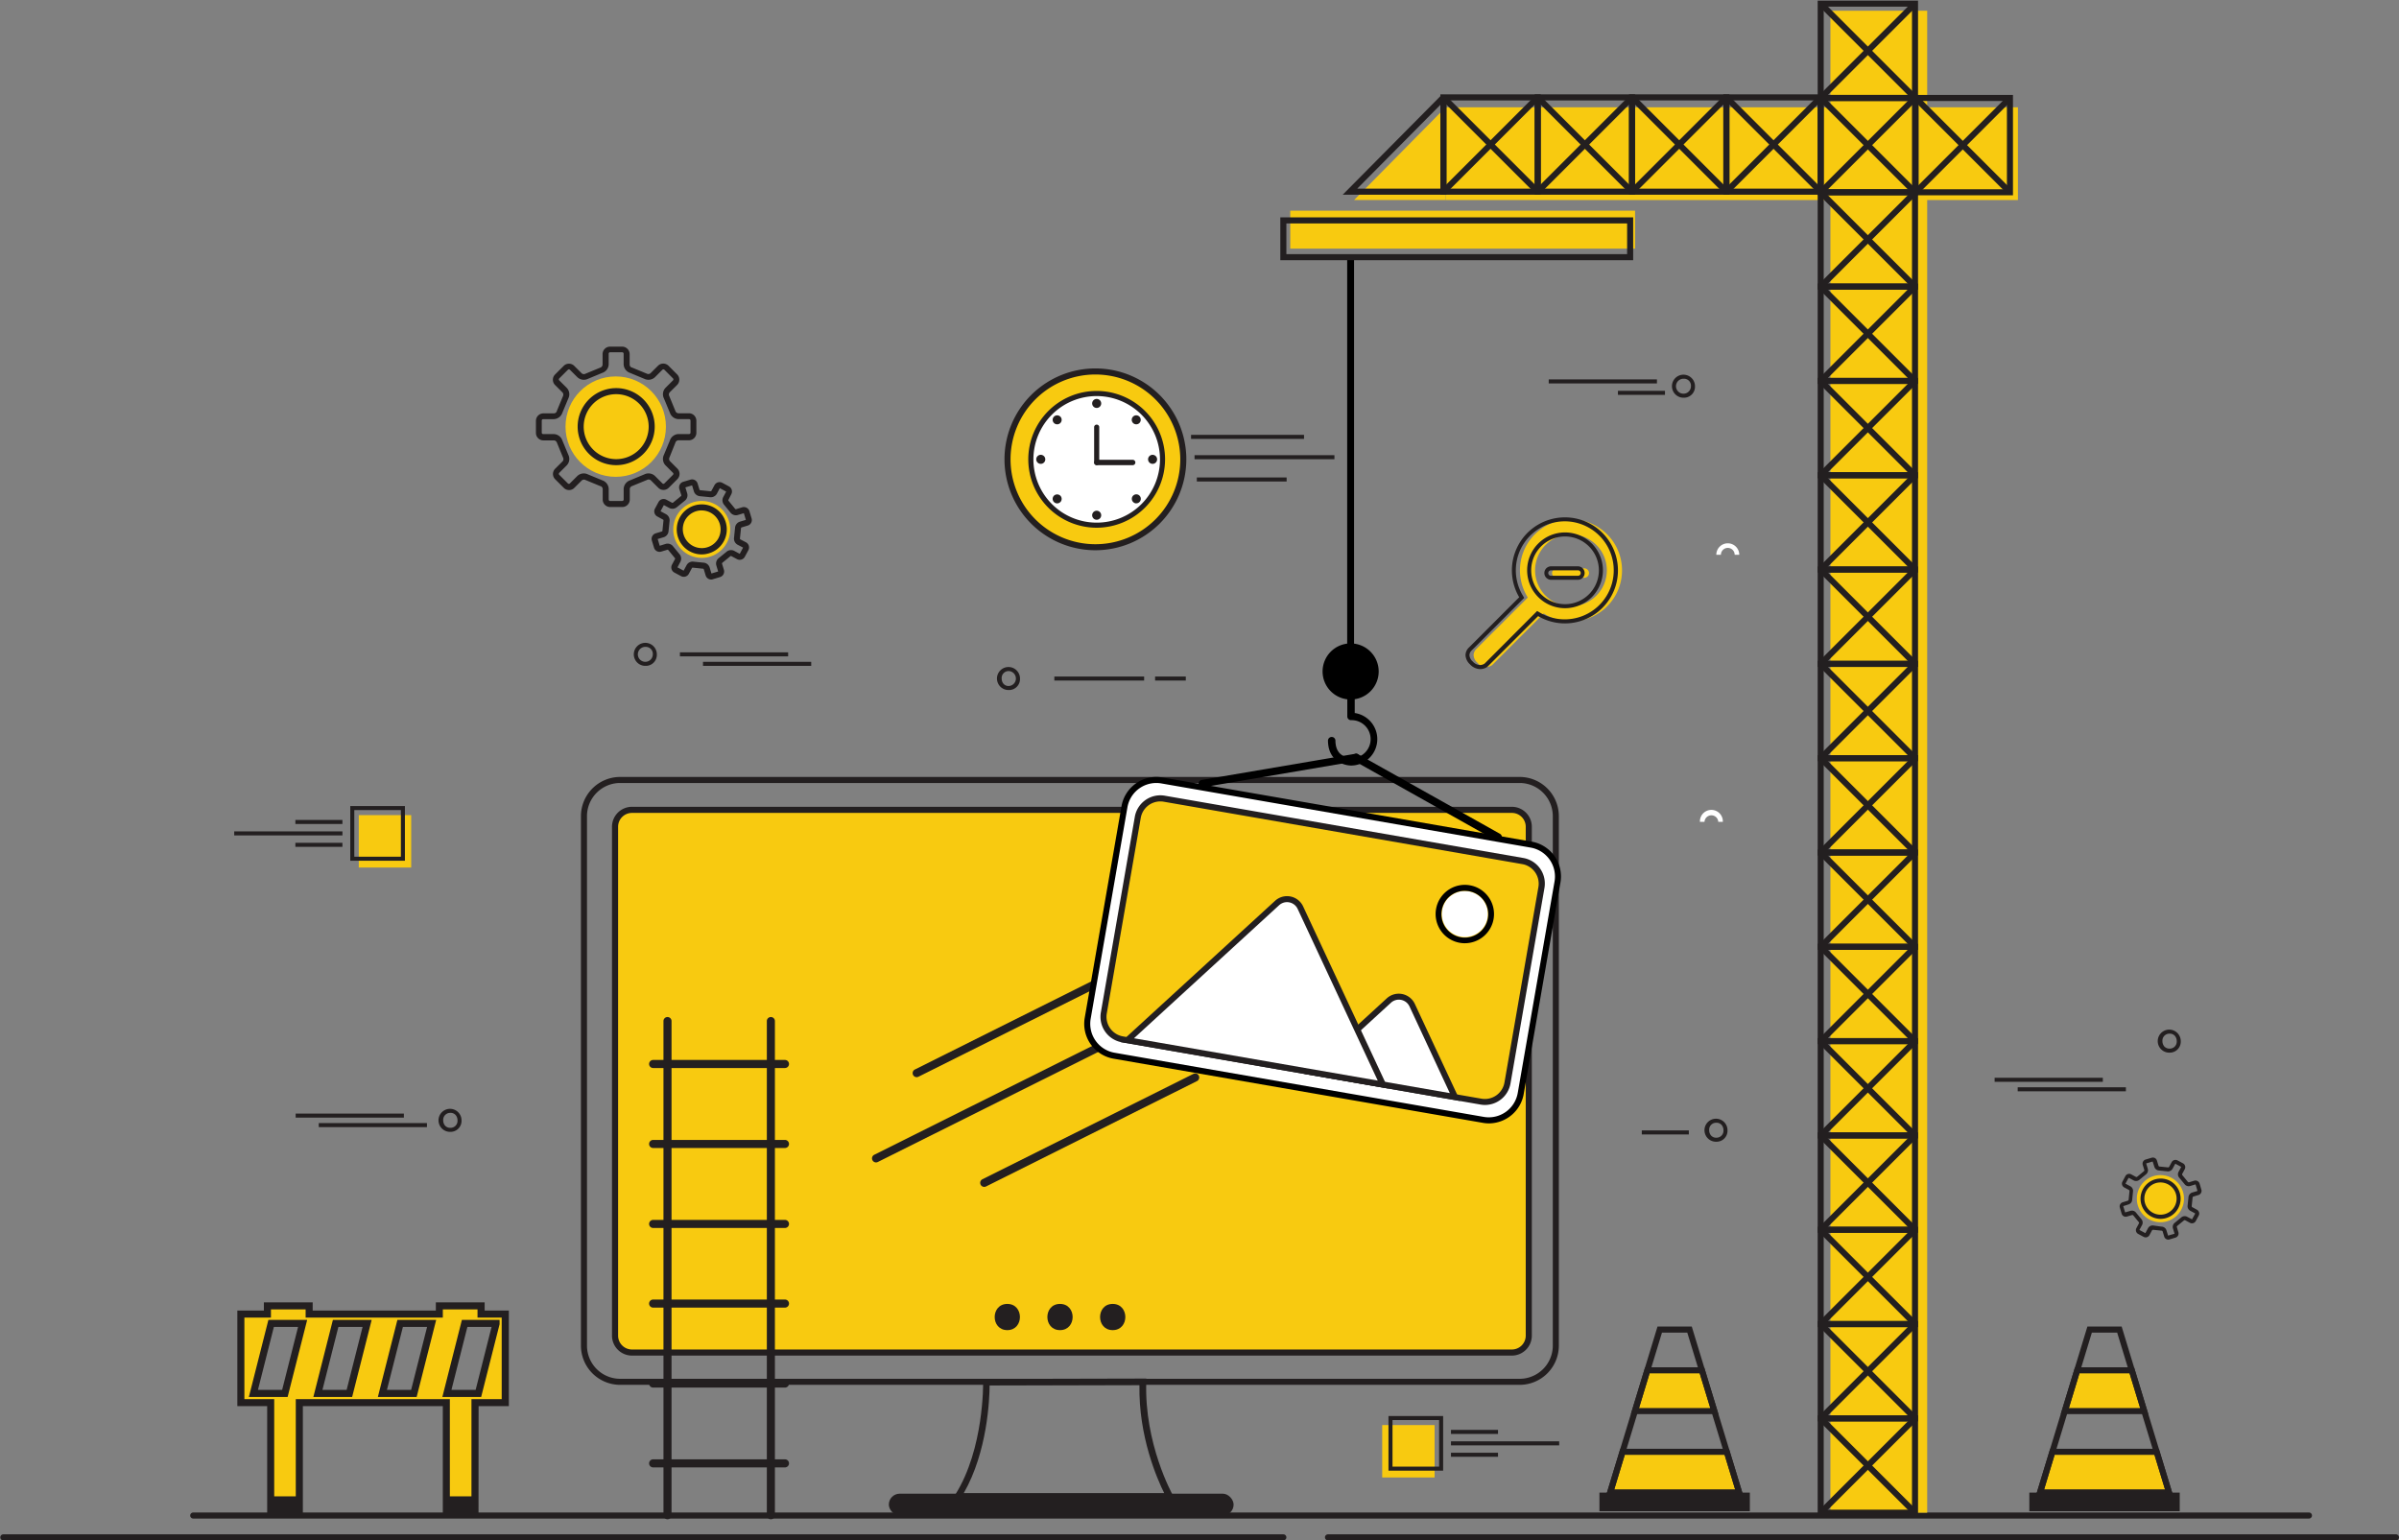 <svg id="Layer_1_copy" data-name="Layer 1 copy" xmlns="http://www.w3.org/2000/svg" viewBox="0 0 1189.83 764"><rect x="0" y="0" width="1189.83" height="764" fill="#808080" stroke="none"/><defs><style>.cls-1{fill:#f8ca10;}.cls-2{fill:#231f20;}.cls-3{fill:#fff;}</style></defs><rect class="cls-1" x="177.95" y="404.32" width="25.99" height="25.99"/><circle class="cls-1" cx="305.38" cy="211.62" r="24.9"/><circle class="cls-1" cx="348.03" cy="262.6" r="14.13"/><path class="cls-2" d="M753.7,686.91H307.57a19.46,19.46,0,0,1-19.44-19.44V404.82a19.46,19.46,0,0,1,19.44-19.44H753.7a19.46,19.46,0,0,1,19.44,19.44V667.47A19.46,19.46,0,0,1,753.7,686.91ZM307.57,388.38a16.46,16.46,0,0,0-16.44,16.44V667.47a16.46,16.46,0,0,0,16.44,16.44H753.7a16.46,16.46,0,0,0,16.44-16.44V404.82a16.46,16.46,0,0,0-16.44-16.44Z"/><rect class="cls-1" x="305.04" y="401.7" width="453.19" height="269.19" rx="8.39"/><path class="cls-2" d="M749.84,672.4H313.43a9.91,9.91,0,0,1-9.9-9.9V410.09a9.91,9.91,0,0,1,9.9-9.9H749.84a9.91,9.91,0,0,1,9.9,9.9V662.5A9.91,9.91,0,0,1,749.84,672.4ZM313.43,403.22a6.88,6.88,0,0,0-6.87,6.87V662.5a6.88,6.88,0,0,0,6.87,6.88H749.84a6.89,6.89,0,0,0,6.88-6.88V410.09a6.88,6.88,0,0,0-6.88-6.87Z"/><path class="cls-2" d="M454.64,534.29a2,2,0,0,1-.89-3.79l93.52-46.72a2,2,0,0,1,1.79,3.58l-93.53,46.72A2,2,0,0,1,454.64,534.29Z"/><path class="cls-2" d="M434.5,576.58a2,2,0,0,1-1.8-1.11,2,2,0,0,1,.9-2.68l170-84.9a2,2,0,1,1,1.78,3.58l-170,84.9A2,2,0,0,1,434.5,576.58Z"/><path class="cls-2" d="M488.15,588.72a2,2,0,0,1-.89-3.79l104.52-52.21a2,2,0,1,1,1.79,3.57L489.05,588.51A2.08,2.08,0,0,1,488.15,588.72Z"/><path class="cls-3" d="M854.48,407.65h-2.27a3.42,3.42,0,0,0-6.83,0h-2.27a5.69,5.69,0,1,1,11.37,0Z"/><path class="cls-3" d="M862.62,275.18h-2.28a3.41,3.41,0,0,0-6.82,0h-2.28a5.69,5.69,0,0,1,11.38,0Z"/><path class="cls-2" d="M499.6,659.77c8.34,0,8.35-13,0-13s-8.36,13,0,13Z"/><path class="cls-2" d="M525.73,659.77c8.35,0,8.36-13,0-13s-8.35,13,0,13Z"/><path class="cls-2" d="M551.87,659.77c8.35,0,8.36-13,0-13s-8.35,13,0,13Z"/><polygon class="cls-1" points="1017.92 720.14 1011.77 740.36 1075.78 740.36 1069.63 720.14 1017.92 720.14"/><path class="cls-2" d="M1077.8,741.86h-68.06l7.07-23.22h53.93Zm-64-3h60l-5.25-17.22H1019Z"/><polygon class="cls-1" points="1024.08 699.92 1063.47 699.92 1057.32 679.71 1030.23 679.71 1024.08 699.92"/><path class="cls-2" d="M1065.49,701.42h-43.44l7.07-23.21h29.31Zm-39.39-3h35.35l-5.25-17.21h-24.86Z"/><path class="cls-2" d="M1077.8,741.86h-68.06L1035.28,658h17Zm-64-3h60L1050.05,661H1037.5Z"/><rect class="cls-2" x="1006.48" y="740.36" width="74.59" height="9.24"/><polygon class="cls-1" points="804.72 720.14 798.56 740.36 862.57 740.36 856.42 720.14 804.72 720.14"/><path class="cls-2" d="M864.6,741.86H796.54l7.06-23.22h53.93Zm-64-3h60l-5.24-17.22H805.83Z"/><polygon class="cls-1" points="810.87 699.92 850.26 699.92 844.11 679.71 817.03 679.71 810.87 699.92"/><path class="cls-2" d="M852.29,701.42H808.85l7.07-23.21h29.3Zm-39.39-3h35.34L843,681.21H818.14Z"/><path class="cls-2" d="M864.6,741.86H796.54L822.07,658h17Zm-64-3h60L836.84,661H824.29Z"/><rect class="cls-2" x="793.27" y="740.36" width="74.59" height="9.24"/><path class="cls-1" d="M134.26,750.72h14.2v-55h72.91v55h14.21v-55h15V651.81h-12v-4.06h-20.7v4.06H153.33v-4.06h-20.7v4.06H119.46v43.91h14.8ZM246,656.4v.18l-8.75,34.56H221.65l8.8-34.74Zm-40.74,34.74H189.66l8.8-34.74h15.63Zm-32,0H157.67l8.8-34.74h15.62ZM134.48,656.4H150.1l-8.8,34.74H125.68Z"/><path class="cls-2" d="M237.33,752.47H219.62v-55H150.21v55h-17.7v-55h-14.8V650.06h13.17V646h24.2v4.06h61.09V646h24.2v4.06h12v47.41h-15ZM223.12,749h10.71V694h15V653.56h-12V649.5h-17.2v4.06H151.58V649.5h-17.2v4.06H121.21V694H136v55h10.7V694h76.41Zm15.52-56.08H219.4l9.69-38.24h18.69v2.15Zm-14.74-3.5h12l7.91-31.24h-12Zm-17.25,3.5H187.41l9.69-38.24h19.24Zm-14.74-3.5h12l7.92-31.24h-12Zm-17.25,3.5H155.42l9.69-38.24h19.23Zm-14.74-3.5h12l7.92-31.24h-12Zm-17.26,3.5H123.43l9.69-38.24h19.23Zm-14.73-3.5h12l7.91-31.24h-12Z"/><path class="cls-2" d="M308.63,251.49h-6a3.71,3.71,0,0,1-3.71-3.7v-5.26a1.64,1.64,0,0,0-1-1.39l-.15,0-7.49-3.1a1.66,1.66,0,0,0-1.71.24l-3.72,3.71a3.64,3.64,0,0,1-2.61,1.09h0a3.66,3.66,0,0,1-2.63-1.1l-4.26-4.25a3.69,3.69,0,0,1,0-5.24l3.71-3.7a1.63,1.63,0,0,0,.24-1.72l-.07-.15-3.07-7.48a1.65,1.65,0,0,0-1.39-1h-5.26a3.7,3.7,0,0,1-3.7-3.7v-6a3.7,3.7,0,0,1,3.7-3.7h5.26a1.65,1.65,0,0,0,1.39-1l0-.15,3.09-7.47a1.65,1.65,0,0,0-.25-1.73l-3.7-3.7a3.75,3.75,0,0,1-1.09-2.64,3.7,3.7,0,0,1,1.1-2.61l4.26-4.25a3.65,3.65,0,0,1,2.62-1.09h0a3.68,3.68,0,0,1,2.62,1.09l3.7,3.69a1.64,1.64,0,0,0,1.72.26l.15-.07,7.48-3.08a1.65,1.65,0,0,0,1-1.4v-5.24a3.71,3.71,0,0,1,3.71-3.71h6a3.72,3.72,0,0,1,3.71,3.71v5.24a1.63,1.63,0,0,0,1,1.4l.14,0,7.49,3.1a1.66,1.66,0,0,0,1.72-.26l3.71-3.7a3.64,3.64,0,0,1,2.61-1.08h0a3.68,3.68,0,0,1,2.62,1.08l4.26,4.27a3.71,3.71,0,0,1,0,5.24l-3.71,3.7a1.67,1.67,0,0,0-.23,1.72l.07.15,3.07,7.48a1.66,1.66,0,0,0,1.4,1h5.24a3.71,3.71,0,0,1,3.71,3.7v6a3.71,3.71,0,0,1-3.71,3.7h-5.24a1.68,1.68,0,0,0-1.4,1l-.05.16L332,227a1.68,1.68,0,0,0,.25,1.72l3.7,3.7a3.71,3.71,0,0,1,0,5.25l-4.25,4.25a3.68,3.68,0,0,1-2.62,1.09h0a3.62,3.62,0,0,1-2.62-1.1l-3.7-3.69A1.64,1.64,0,0,0,321,238l-.16.08-7.49,3.07a1.64,1.64,0,0,0-1,1.39v5.26A3.71,3.71,0,0,1,308.63,251.49Zm-9.85-13.21a4.66,4.66,0,0,1,3.12,4.25v5.26a.71.71,0,0,0,.71.7h6a.72.72,0,0,0,.71-.7v-5.26a4.66,4.66,0,0,1,3.11-4.25l7.2-3a4.67,4.67,0,0,1,5.2.79l3.71,3.71a.71.71,0,0,0,.49.21h0a.71.71,0,0,0,.49-.21h0l4.25-4.26a.7.7,0,0,0,0-1l-3.7-3.7a4.62,4.62,0,0,1-.8-5.2l3-7.2a4.64,4.64,0,0,1,4.25-3.12h5.24a.71.71,0,0,0,.71-.7v-6a.7.7,0,0,0-.71-.7h-5.24a4.66,4.66,0,0,1-4.25-3.12l-3-7.2a4.63,4.63,0,0,1,.79-5.2l3.71-3.7a.7.7,0,0,0,.21-.51.65.65,0,0,0-.2-.48l-4.26-4.28a.69.69,0,0,0-.5-.2h0a.67.67,0,0,0-.49.2l-3.71,3.71a4.69,4.69,0,0,1-5.19.81l-7.22-3a4.61,4.61,0,0,1-3.1-4.25v-5.24a.72.72,0,0,0-.71-.71h-6a.71.71,0,0,0-.71.71v5.24a4.61,4.61,0,0,1-3.11,4.25l-7.22,3a4.65,4.65,0,0,1-5.19-.82l-3.71-3.69a.69.69,0,0,0-1,0l-4.28,4.27a.75.75,0,0,0-.21.49.75.75,0,0,0,.21.51l3.71,3.7a4.6,4.6,0,0,1,.8,5.2l-3,7.2a4.67,4.67,0,0,1-4.24,3.12h-5.26a.7.7,0,0,0-.7.7v6a.71.71,0,0,0,.7.7h5.26a4.65,4.65,0,0,1,4.24,3.12l3,7.2a4.6,4.6,0,0,1-.8,5.19l-3.71,3.71a.7.7,0,0,0,0,1l4.27,4.26a.73.73,0,0,0,.5.21h0a.7.7,0,0,0,.48-.2l3.73-3.72a4.64,4.64,0,0,1,5.19-.79Zm6.84-7.55a19.11,19.11,0,1,1,19.1-19.11A19.13,19.13,0,0,1,305.62,230.73Zm0-35.21a16.11,16.11,0,1,0,16.1,16.1A16.12,16.12,0,0,0,305.62,195.52Z"/><path class="cls-2" d="M352.72,287.47a2.89,2.89,0,0,1-1.33-.34,2.84,2.84,0,0,1-1.41-1.7l-.94-3.11a.48.48,0,0,0-.33-.24h-.15l-5-.52a.54.54,0,0,0-.36.16l-1.55,2.88a2.86,2.86,0,0,1-3.88,1.17L334.46,284a2.91,2.91,0,0,1-1.19-3.88l1.54-2.87a.52.52,0,0,0-.06-.4l-.1-.11-3.22-3.93a.52.52,0,0,0-.37-.14l-3.1.93a2.86,2.86,0,0,1-3.58-1.92l-1.08-3.56a2.86,2.86,0,0,1,1.92-3.58l3.1-.94a.47.47,0,0,0,.24-.33v-.15l.51-5a.5.5,0,0,0-.16-.35L326,256.19a2.89,2.89,0,0,1-1.18-3.87l1.78-3.3a2.86,2.86,0,0,1,3.88-1.17l2.86,1.53a.53.53,0,0,0,.39,0l.12-.11,3.93-3.23a.5.5,0,0,0,.15-.37l-1-3.1a2.86,2.86,0,0,1,1.91-3.58l3.59-1.08a2.81,2.81,0,0,1,2.16.21,2.84,2.84,0,0,1,1.4,1.71l.95,3.1a.49.49,0,0,0,.31.24h.16l5.05.52a.6.6,0,0,0,.36-.17l1.54-2.86a2.86,2.86,0,0,1,3.89-1.17l3.28,1.76a2.88,2.88,0,0,1,1.17,3.88L361.25,248a.56.56,0,0,0,.06.4l.1.1,3.23,3.94a.48.48,0,0,0,.37.13l3.1-.94a2.89,2.89,0,0,1,3.58,1.91l1.07,3.58a2.86,2.86,0,0,1-1.9,3.57l-3.12.94a.58.58,0,0,0-.23.32v.16l-.53,5.08a.52.52,0,0,0,.18.33L370,269a2.89,2.89,0,0,1,1.17,3.89l-1.76,3.28a2.87,2.87,0,0,1-3.9,1.16l-2.85-1.53a.59.59,0,0,0-.39.06l-.12.11-3.94,3.23a.48.48,0,0,0-.12.35l.95,3.12a2.89,2.89,0,0,1-1.93,3.57l-3.57,1.08A3,3,0,0,1,352.72,287.47Zm0-3h0Zm-3.88-5.39a3.46,3.46,0,0,1,3.12,2.38l.89,3,3.33-1-.9-3a3.42,3.42,0,0,1,1.28-3.7l3.7-3a3.43,3.43,0,0,1,3.87-.53l2.76,1.48,1.65-3.09-2.77-1.45a3.43,3.43,0,0,1-1.7-3.51l.48-4.77a3.45,3.45,0,0,1,2.37-3.12l3-.89-1-3.33-3,.9a3.43,3.43,0,0,1-3.71-1.3l-3-3.68a3.45,3.45,0,0,1-.52-3.88l1.47-2.75L357,242.14l-1.45,2.76a3.46,3.46,0,0,1-3.52,1.71l-4.76-.48a3.44,3.44,0,0,1-3.12-2.38l-.9-3-3.32,1,.91,3a3.44,3.44,0,0,1-1.31,3.7l-3.68,3A3.43,3.43,0,0,1,332,252l-2.75-1.47-1.64,3.05,2.75,1.49a3.42,3.42,0,0,1,1.71,3.51l-.48,4.76a3.43,3.43,0,0,1-2.39,3.12l-3,.9,1,3.35,3-.94a3.46,3.46,0,0,1,3.68,1.29l3.05,3.7a3.47,3.47,0,0,1,.53,3.88L336,281.42l3.06,1.64,1.48-2.75A3.4,3.4,0,0,1,344,278.6Zm7.46,4.31Zm10.52-8.61h0Zm.18-.07h0Zm1.59-3.23Zm-41.3-.65Zm-1.16-3.4Zm.08-.18Zm1.29-13.71h0Zm1.64-3Zm.19-.06Zm27.62-8.34Zm-13.52-1.35Zm-.18-.09ZM348,275a12.41,12.41,0,1,1,11-6.56h0a12.27,12.27,0,0,1-7.35,6A12.44,12.44,0,0,1,348,275Zm0-21.83a9.44,9.44,0,0,0-8.31,5,9.41,9.41,0,0,0,16.59,8.88h0a9.42,9.42,0,0,0-8.28-13.86Z"/><circle class="cls-1" cx="1071.5" cy="594.56" r="11.7"/><path class="cls-2" d="M1075.38,614.89a2.16,2.16,0,0,1-2-1.51l-.77-2.58a.66.66,0,0,0-.51-.37h-.1l-4-.41a.67.67,0,0,0-.65.23l-1.28,2.39a2.14,2.14,0,0,1-2.89.87l-2.71-1.45a2.15,2.15,0,0,1-.88-2.89l1.27-2.37a.66.66,0,0,0-.09-.62l-.07-.07-2.65-3.23a.64.64,0,0,0-.57-.22l-2.58.78a2.1,2.1,0,0,1-1.63-.17,2.08,2.08,0,0,1-1-1.26l-.89-3a2.13,2.13,0,0,1,1.43-2.66l2.56-.78a.62.62,0,0,0,.37-.5l.43-4.26a.59.59,0,0,0-.26-.54l-2.38-1.29a2.14,2.14,0,0,1-.87-2.87l1.47-2.74a2.12,2.12,0,0,1,2.88-.87l2.37,1.27a.65.65,0,0,0,.6-.07l.08-.08,3.24-2.66a.61.61,0,0,0,.22-.58l-.78-2.56a2.13,2.13,0,0,1,1.42-2.67l3-.89a2.14,2.14,0,0,1,1.62.16,2.17,2.17,0,0,1,1,1.26l.78,2.57a.61.61,0,0,0,.49.37h0l4.21.43a.62.62,0,0,0,.56-.26l1.27-2.37a2.13,2.13,0,0,1,1.29-1,2.1,2.1,0,0,1,1.61.17l2.72,1.45a2.15,2.15,0,0,1,.86,2.89l-1.27,2.37a.66.66,0,0,0,.09.62l2.72,3.31a.64.64,0,0,0,.58.21l2.57-.78a2.14,2.14,0,0,1,2.66,1.42l.89,3a2.14,2.14,0,0,1-1.41,2.66l-2.58.78a.61.61,0,0,0-.36.49v0l-.44,4.23a.61.61,0,0,0,.27.54l2.36,1.28a2.08,2.08,0,0,1,1,1.28,2.06,2.06,0,0,1-.16,1.61l-1.46,2.71a2.12,2.12,0,0,1-2.9.87l-2.36-1.27a.67.67,0,0,0-.61.09l-.08.08-3.24,2.65a.64.64,0,0,0-.2.57l.78,2.58a2.14,2.14,0,0,1-1.43,2.65l-3,.9A2.16,2.16,0,0,1,1075.38,614.89Zm-3.26-6.45a2.58,2.58,0,0,1,2.36,1.79l.78,2.56a.1.1,0,0,0,.07.08l3.05-.88a.15.15,0,0,0,.1-.17l-.78-2.56a2.6,2.6,0,0,1,1-2.8l3.07-2.53a2.63,2.63,0,0,1,2.93-.41l2.48,1.29,1.54-2.79c0-.12,0-.16-.06-.18l-2.38-1.28a2.59,2.59,0,0,1-1.28-2.66l.41-4a2.63,2.63,0,0,1,1.78-2.36l2.58-.77a.14.14,0,0,0,.08-.17h0l-.89-3a.14.14,0,0,0-.17-.09l-2.57.78a2.57,2.57,0,0,1-2.8-1l-2.56-3.1a2.56,2.56,0,0,1-.37-2.9l1.27-2.37a.15.15,0,0,0-.06-.19l-2.71-1.45c-.11,0-.16,0-.18.06l-1.28,2.37a2.6,2.6,0,0,1-2.67,1.28l-4-.4a2.56,2.56,0,0,1-2.36-1.8l-.84-2.63h-.1l-3,.89a.13.13,0,0,0-.09.17l.78,2.56a2.59,2.59,0,0,1-1,2.8l-3.07,2.53a2.61,2.61,0,0,1-2.93.41l-2.38-1.27h0l-.17,0-1.47,2.72a.17.17,0,0,0,0,.18l2.38,1.28a2.57,2.57,0,0,1,1.29,2.66l-.4,4a2.57,2.57,0,0,1-1.8,2.33l-2.64.84.89,3c.08.09.11.11.16.09l2.58-.77a2.59,2.59,0,0,1,2.79,1l2.53,3.07a2.63,2.63,0,0,1,.41,2.94l-1.28,2.37a.15.15,0,0,0,.07.19l2.71,1.45a.14.14,0,0,0,.18-.06l1.28-2.37a2.57,2.57,0,0,1,2.71-1.28Zm-.63-3.85a10,10,0,1,1,4.75-18.88,10.05,10.05,0,0,1,4.1,13.58h0a10,10,0,0,1-8.85,5.3Zm0-18.07a7.79,7.79,0,0,0-2.33.35,8,8,0,1,0,9.4,11.47h0a8,8,0,0,0-7.07-11.82Z"/><path class="cls-1" d="M779.15,257.59a25.31,25.31,0,0,0-21.82,38.11l.41.7L732.12,322a4.49,4.49,0,0,0-1.26,2.91,5.57,5.57,0,0,0,1.93,3.89,6.1,6.1,0,0,0,4.29,2.07,5.14,5.14,0,0,0,3-1l25.56-25.57.7.42a25.31,25.31,0,1,0,12.8-47.13Zm0,43.09a17.79,17.79,0,0,1,0-35.58h0a17.79,17.79,0,1,1,0,35.58Z"/><path class="cls-1" d="M772.12,286.59h13.64a2.34,2.34,0,0,0,2.34-2.34h0a2.35,2.35,0,0,0-2.34-2.35H772.12a2.35,2.35,0,0,0-2.34,2.35h0A2.34,2.34,0,0,0,772.12,286.59Z"/><path class="cls-2" d="M734.08,331.89a7.06,7.06,0,0,1-5-2.36,6.53,6.53,0,0,1-2.23-4.61,5.42,5.42,0,0,1,1.54-3.59l25.09-25.09,0,0a26.3,26.3,0,1,1,9.38,9.37l0,0-25.18,25.16A6.25,6.25,0,0,1,734.08,331.89Zm42.07-73.3a24.3,24.3,0,0,0-21,36.6l.81,1.37-26.17,26.17a3.43,3.43,0,0,0-1,2.21,4.59,4.59,0,0,0,1.64,3.17,5.15,5.15,0,0,0,3.58,1.78,4.23,4.23,0,0,0,2.36-.78l26-26.06,1.37.81a24.31,24.31,0,1,0,12.29-45.27Zm0,43.09A18.79,18.79,0,1,1,795,282.89,18.81,18.81,0,0,1,776.16,301.68Zm0-35.58A16.79,16.79,0,1,0,793,282.89,16.81,16.81,0,0,0,776.16,266.1Z"/><path class="cls-2" d="M782.76,287.59H769.12a3.35,3.35,0,0,1,0-6.69h13.64a3.35,3.35,0,0,1,0,6.69Zm-13.64-4.69a1.35,1.35,0,0,0,0,2.69h13.64a1.35,1.35,0,0,0,0-2.69Z"/><circle class="cls-1" cx="543.3" cy="227.84" r="43.59" transform="translate(-1.98 450.9) rotate(-45)"/><path class="cls-2" d="M543.3,272.93a45.09,45.09,0,1,1,45.08-45.09A45.14,45.14,0,0,1,543.3,272.93Zm0-87.17a42.09,42.09,0,1,0,42.08,42.08A42.13,42.13,0,0,0,543.3,185.76Z"/><circle class="cls-3" cx="543.93" cy="227.84" r="32.65"/><path class="cls-2" d="M543.93,261.76a33.92,33.92,0,1,1,33.91-33.92A34,34,0,0,1,543.93,261.76Zm0-65.3a31.39,31.39,0,1,0,31.39,31.38A31.42,31.42,0,0,0,543.93,196.46Z"/><path class="cls-2" d="M543.93,230.72a1.3,1.3,0,0,1-1.27-1.32V212a1.27,1.27,0,1,1,2.53,0V229.4A1.29,1.29,0,0,1,543.93,230.72Z"/><path class="cls-2" d="M561.94,230.72h-18.1a1.33,1.33,0,0,1,0-2.64h18.1a1.33,1.33,0,0,1,0,2.64Z"/><path class="cls-2" d="M545.16,200.11a1.24,1.24,0,1,1-1.23-1.23A1.23,1.23,0,0,1,545.16,200.11Z"/><path class="cls-2" d="M543.93,202.35a2.24,2.24,0,1,1,2.23-2.24A2.24,2.24,0,0,1,543.93,202.35Zm0-2.47a.23.23,0,0,0-.24.23c0,.26.47.26.47,0A.23.23,0,0,0,543.93,199.88Z"/><circle class="cls-2" cx="563.54" cy="208.24" r="1.23"/><path class="cls-2" d="M563.54,210.47a2.23,2.23,0,1,1,2.23-2.23,2.25,2.25,0,0,1-.65,1.58h0A2.26,2.26,0,0,1,563.54,210.47Zm0-2.47a.22.22,0,0,0-.17.07.23.23,0,0,0,.33.33.22.22,0,0,0,.07-.16.22.22,0,0,0-.07-.17A.2.2,0,0,0,563.54,208Z"/><path class="cls-2" d="M571.66,229.08a1.24,1.24,0,1,1,1.23-1.24A1.24,1.24,0,0,1,571.66,229.08Z"/><path class="cls-2" d="M571.66,230.08a2.24,2.24,0,1,1,2.23-2.24A2.24,2.24,0,0,1,571.66,230.08Zm0-2.47a.23.23,0,0,0-.24.23c0,.26.47.26.47,0A.23.23,0,0,0,571.66,227.61Z"/><circle class="cls-2" cx="563.54" cy="247.45" r="1.23"/><path class="cls-2" d="M563.54,249.69A2.19,2.19,0,0,1,562,249h0a2.23,2.23,0,1,1,3.81-1.58,2.24,2.24,0,0,1-2.23,2.24Zm-.17-2.07a.24.24,0,0,0,.33,0,.22.22,0,0,0,.07-.17.21.21,0,0,0-.07-.16.23.23,0,0,0-.33.33Z"/><path class="cls-2" d="M542.69,255.57a1.24,1.24,0,1,1,1.24,1.24A1.24,1.24,0,0,1,542.69,255.57Z"/><path class="cls-2" d="M543.93,257.81a2.24,2.24,0,1,1,2.23-2.24A2.24,2.24,0,0,1,543.93,257.81Zm0-2.47a.24.24,0,0,0-.24.23c0,.26.47.26.47,0A.23.23,0,0,0,543.93,255.34Z"/><path class="cls-2" d="M523.45,246.58a1.23,1.23,0,1,1,0,1.75A1.23,1.23,0,0,1,523.45,246.58Z"/><path class="cls-2" d="M524.32,249.69a2.24,2.24,0,0,1-2.23-2.24,2.25,2.25,0,0,1,.65-1.58h0a2.3,2.3,0,0,1,3.16,0,2.24,2.24,0,0,1-1.58,3.82Zm0-2.47a.22.22,0,0,0-.17.07h0a.23.23,0,0,0-.06.16.25.25,0,0,0,.06.17.21.21,0,0,0,.33,0,.22.22,0,0,0,.07-.17.24.24,0,0,0-.23-.23Z"/><circle class="cls-2" cx="516.2" cy="227.84" r="1.23"/><path class="cls-2" d="M516.2,230.08a2.24,2.24,0,1,1,2.23-2.24A2.24,2.24,0,0,1,516.2,230.08Zm0-2.47a.23.23,0,0,0-.24.23c0,.26.47.26.47,0A.23.23,0,0,0,516.2,227.61Z"/><path class="cls-2" d="M525.19,207.36a1.23,1.23,0,0,1-1.74,1.75,1.23,1.23,0,0,1,1.74-1.75Z"/><path class="cls-2" d="M524.32,210.47a2.22,2.22,0,0,1-1.58-.65,2.25,2.25,0,0,1-.65-1.58,2.22,2.22,0,0,1,.65-1.58,2.28,2.28,0,0,1,3.16,0,2.22,2.22,0,0,1,.65,1.58,2.25,2.25,0,0,1-.65,1.58A2.22,2.22,0,0,1,524.32,210.47Zm0-2.47a.22.22,0,0,0-.17.07.25.25,0,0,0-.06.17.25.25,0,0,0,.06.16.2.2,0,0,0,.33,0,.22.22,0,0,0,.07-.16.22.22,0,0,0-.07-.17h0A.21.21,0,0,0,524.32,208Z"/><rect x="668.16" y="126.33" width="3.41" height="206.73"/><path d="M683.78,333.06a13.91,13.91,0,1,1-13.91-13.91A13.91,13.91,0,0,1,683.78,333.06Z"/><path d="M670.06,379.73a12.34,12.34,0,0,1-8.08-3.35c-2.21-2.21-3.34-5.28-3.34-9.12a1.85,1.85,0,0,1,3.69,0c0,2.83.75,5,2.25,6.51a8.73,8.73,0,0,0,5.48,2.28,9.42,9.42,0,1,0,0-18.83,1.84,1.84,0,0,1-1.84-1.84V345.16a1.84,1.84,0,1,1,3.68,0v8.51a13.1,13.1,0,0,1-1.84,26.06Z"/><path d="M595.86,390.52a1.73,1.73,0,0,1-1.39-1.53,1.89,1.89,0,0,1,1.48-2.12l76.38-13a1.69,1.69,0,0,1,1.94,1.53,1.91,1.91,0,0,1-1.48,2.13l-76.38,13A1.45,1.45,0,0,1,595.86,390.52Z"/><path d="M742.78,417.26a1.37,1.37,0,0,1-.51-.19l-70.51-39.59a2,2,0,0,1-.7-2.59,1.72,1.72,0,0,1,2.38-.86L744,413.62a2,2,0,0,1,.7,2.59A1.79,1.79,0,0,1,742.78,417.26Z"/><path class="cls-3" d="M573.51,386.88a16.08,16.08,0,0,0-15.82,13.32L539.46,505.08a16.08,16.08,0,0,0,13.08,18.58l183.11,31.81a16.08,16.08,0,0,0,18.58-13.07l18.22-104.89a16.06,16.06,0,0,0-13.07-18.57L576.26,387.12A16.05,16.05,0,0,0,573.51,386.88Z"/><path d="M738.44,557.22a17.35,17.35,0,0,1-3-.27L552.28,525.13A17.55,17.55,0,0,1,538,504.82l18.22-104.88a17.53,17.53,0,0,1,17.3-14.56,17.91,17.91,0,0,1,3,.26l183.12,31.82a17.55,17.55,0,0,1,14.29,20.31L755.71,542.65a17.6,17.6,0,0,1-17.27,14.57ZM573.51,388.38a14.53,14.53,0,0,0-14.34,12.07L540.94,505.34a14.57,14.57,0,0,0,11.86,16.84L735.91,554a14.58,14.58,0,0,0,16.84-11.85L771,437.26a14.55,14.55,0,0,0-11.86-16.84L576,388.6A14.08,14.08,0,0,0,573.51,388.38Z"/><path class="cls-1" d="M734.52,546.41,556.67,515.5a11.34,11.34,0,0,1-9.24-13.12l16.85-97a11.34,11.34,0,0,1,13.12-9.23l177.85,30.9a11.34,11.34,0,0,1,9.23,13.12l-16.84,97A11.36,11.36,0,0,1,734.52,546.41Z"/><path class="cls-2" d="M736.47,548.08a12.79,12.79,0,0,1-2.21-.2L556.41,517A12.84,12.84,0,0,1,546,502.13l16.84-97a12.86,12.86,0,0,1,14.86-10.45l177.85,30.9A12.86,12.86,0,0,1,766,440.47l-16.85,97A12.86,12.86,0,0,1,736.47,548.08Zm-161-150.56a9.86,9.86,0,0,0-9.69,8.16l-16.85,97a9.86,9.86,0,0,0,8,11.39l177.84,30.9a9.86,9.86,0,0,0,11.39-8L763,440a9.85,9.85,0,0,0-8-11.38L577.14,397.66A10.7,10.7,0,0,0,575.45,397.52Z"/><path class="cls-3" d="M650.15,531.75l38.68-35.45a7.3,7.3,0,0,1,11.55,2.29l21.26,45.58Z"/><path class="cls-2" d="M724.21,546.14,646.89,532.7l40.92-37.51A8.8,8.8,0,0,1,701.73,498Zm-70.8-15.35,65.65,11.41-20-43a5.81,5.81,0,0,0-9.18-1.83Z"/><path class="cls-3" d="M559.15,515.93l74.25-68A7.3,7.3,0,0,1,645,450.18L685.89,538Z"/><path class="cls-2" d="M688.47,539.93l-132.58-23,76.5-70.11a8.8,8.8,0,0,1,13.92,2.77ZM562.41,515l120.91,21-39.73-85.17a5.81,5.81,0,0,0-9.18-1.83Z"/><path class="cls-3" d="M737.75,455.34a11.41,11.41,0,1,1-9.29-13.2A11.4,11.4,0,0,1,737.75,455.34Z"/><path d="M726.54,467.87a15.11,15.11,0,0,1-2.51-.22,14.48,14.48,0,1,1,16.74-11.79,14.5,14.5,0,0,1-14.23,12Zm0-26a11.6,11.6,0,1,0,2,.18A11.24,11.24,0,0,0,726.49,441.9Z"/><rect class="cls-1" x="639.93" y="104.5" width="171.01" height="18.82"/><path class="cls-2" d="M320.23,330.28a5.71,5.71,0,1,1,5.54-5.71A5.46,5.46,0,0,1,320.23,330.28Zm0-9.42a3.71,3.71,0,1,0,3.54,3.71A3.45,3.45,0,0,0,320.23,320.86Z"/><path class="cls-2" d="M500.34,342.27a5.71,5.71,0,1,1,5.55-5.71A5.45,5.45,0,0,1,500.34,342.27Zm0-9.41a3.44,3.44,0,0,0-3.54,3.71,4,4,0,0,0,.89,2.58,3.3,3.3,0,0,0,2.65,1.12,3.71,3.71,0,0,0,0-7.41Z"/><path class="cls-2" d="M835.11,197.27a5.71,5.71,0,1,1,5.55-5.71A5.45,5.45,0,0,1,835.11,197.27Zm0-9.41a3.71,3.71,0,1,0,3.55,3.7A3.44,3.44,0,0,0,835.11,187.86Z"/><path class="cls-2" d="M1076.05,522.13a5.71,5.71,0,1,1,5.54-5.71A5.45,5.45,0,0,1,1076.05,522.13Zm0-9.41a3.45,3.45,0,0,0-3.55,3.71,4.05,4.05,0,0,0,.89,2.58,3.36,3.36,0,0,0,2.66,1.12,3.45,3.45,0,0,0,3.54-3.71,4,4,0,0,0-.89-2.58A3.3,3.3,0,0,0,1076.05,512.72Z"/><path class="cls-2" d="M851.24,566.32a5.71,5.71,0,1,1,5.55-5.71A5.45,5.45,0,0,1,851.24,566.32Zm0-9.42a3.45,3.45,0,0,0-3.54,3.71,4,4,0,0,0,.89,2.59,3.33,3.33,0,0,0,2.65,1.12,3.45,3.45,0,0,0,3.55-3.71,4,4,0,0,0-.9-2.58A3.3,3.3,0,0,0,851.24,556.9Z"/><path class="cls-2" d="M223.37,561.42a5.71,5.71,0,1,1,5.54-5.71A5.45,5.45,0,0,1,223.37,561.42Zm0-9.41a3.45,3.45,0,0,0-3.55,3.71,4,4,0,0,0,.89,2.58,3.36,3.36,0,0,0,2.66,1.12,3.45,3.45,0,0,0,3.54-3.71,4,4,0,0,0-.89-2.58A3.3,3.3,0,0,0,223.37,552Z"/><rect class="cls-2" x="590.72" y="215.7" width="56.04" height="2"/><rect class="cls-2" x="592.46" y="225.78" width="69.38" height="2"/><rect class="cls-2" x="593.59" y="236.83" width="44.54" height="2"/><rect class="cls-2" x="522.92" y="335.57" width="44.54" height="2"/><rect class="cls-2" x="572.89" y="335.57" width="15.23" height="2"/><rect class="cls-2" x="146.5" y="406.71" width="23.33" height="2"/><rect class="cls-2" x="146.5" y="418.05" width="23.33" height="2"/><rect class="cls-2" x="116.17" y="412.38" width="53.67" height="2"/><rect class="cls-2" x="802.45" y="193.86" width="23.33" height="2"/><rect class="cls-2" x="814.28" y="560.71" width="23.33" height="2"/><rect class="cls-2" x="768.12" y="188.19" width="53.67" height="2"/><rect class="cls-2" x="337.22" y="323.57" width="53.67" height="2"/><rect class="cls-2" x="348.67" y="328.28" width="53.67" height="2"/><rect class="cls-2" x="989.27" y="534.6" width="53.67" height="2"/><rect class="cls-2" x="1000.71" y="539.31" width="53.67" height="2"/><rect class="cls-2" x="146.64" y="552.36" width="53.67" height="2"/><rect class="cls-2" x="158.09" y="557.07" width="53.67" height="2"/><path class="cls-2" d="M200.83,426.93H173.72V399.82h27.11Zm-25.11-2h23.11V401.82H175.72Z"/><rect class="cls-1" x="685.53" y="706.87" width="25.99" height="25.99" transform="translate(1397.05 1439.73) rotate(-180)"/><rect class="cls-2" x="719.64" y="709.26" width="23.33" height="2"/><rect class="cls-2" x="719.64" y="720.59" width="23.33" height="2"/><rect class="cls-2" x="719.64" y="714.93" width="53.67" height="2"/><path class="cls-2" d="M715.75,729.48H688.64V702.37h27.11Zm-25.11-2h23.11V704.37H690.64Z"/><path class="cls-2" d="M810,129.06H635V107.83H810Zm-172-3H807V110.83H638Z"/><rect class="cls-2" x="440.83" y="740.89" width="171" height="10.84" rx="5.42"/><path class="cls-2" d="M580.1,743.84H472.24l1.56-2.48c14.31-22.71,13.81-55.41,13.8-55.73l0-1.65,80.92-.19,0,1.67c-1.05,30.64,12.93,55.72,13.07,56l1.36,2.42ZM478,740.6h99.4c-3.47-7-12.73-28-12.27-53.57l-74.32.18C490.78,694,489.75,720.09,478,740.6Z"/><path class="cls-2" d="M1145.17,753.23H95.83a1.5,1.5,0,0,1,0-3H1145.17a1.5,1.5,0,0,1,0,3Z"/><polygon class="cls-1" points="671.58 99.22 716.99 99.22 716.99 53.22 671.58 99.22"/><rect class="cls-1" x="716.99" y="53.22" width="283.84" height="46"/><rect class="cls-1" x="907.83" y="5.33" width="48" height="745"/><path class="cls-2" d="M951.29,751.84H901.51V702.05h49.78Zm-46.78-3h43.78V705.05H904.51Z"/><rect class="cls-2" x="924.9" y="693.87" width="3" height="66.16" transform="translate(-242.69 867.97) rotate(-45)"/><rect class="cls-2" x="893.32" y="725.45" width="66.16" height="3" transform="translate(-242.69 867.98) rotate(-45)"/><path class="cls-2" d="M951.29,705.05H901.51V655.27h49.78Zm-46.78-3h43.78V658.27H904.51Z"/><rect class="cls-2" x="924.9" y="647.08" width="3" height="66.16" transform="translate(-209.61 854.27) rotate(-45)"/><rect class="cls-2" x="893.32" y="678.66" width="66.16" height="3" transform="translate(-209.61 854.28) rotate(-45)"/><path class="cls-2" d="M951.29,658.27H901.51V608.49h49.78Zm-46.78-3h43.78V611.49H904.51Z"/><rect class="cls-2" x="924.9" y="600.3" width="3" height="66.16" transform="translate(-176.53 840.57) rotate(-45)"/><rect class="cls-2" x="893.32" y="631.88" width="66.16" height="3" transform="translate(-176.53 840.58) rotate(-45)"/><path class="cls-2" d="M951.29,611.49H901.51V561.71h49.78Zm-46.78-3h43.78V564.71H904.51Z"/><rect class="cls-2" x="924.9" y="553.52" width="3" height="66.16" transform="translate(-143.45 826.87) rotate(-45)"/><rect class="cls-2" x="893.32" y="585.1" width="66.16" height="3" transform="translate(-143.45 826.87) rotate(-45)"/><path class="cls-2" d="M951.29,564.71H901.51V514.92h49.78Zm-46.78-3h43.78V517.92H904.51Z"/><rect class="cls-2" x="924.9" y="506.73" width="3" height="66.16" transform="translate(-110.37 813.17) rotate(-45)"/><rect class="cls-2" x="893.32" y="538.31" width="66.16" height="3" transform="translate(-110.37 813.17) rotate(-45)"/><path class="cls-2" d="M951.29,517.92H901.51V468.14h49.78Zm-46.78-3h43.78V471.14H904.51Z"/><rect class="cls-2" x="924.9" y="459.95" width="3" height="66.16" transform="translate(-77.29 799.46) rotate(-45)"/><rect class="cls-2" x="893.32" y="491.53" width="66.16" height="3" transform="translate(-77.29 799.47) rotate(-45)"/><path class="cls-2" d="M951.29,471.14H901.51V421.36h49.78Zm-46.78-3h43.78V424.36H904.51Z"/><rect class="cls-2" x="924.9" y="413.17" width="3" height="66.16" transform="translate(-44.21 785.76) rotate(-45)"/><rect class="cls-2" x="893.32" y="444.75" width="66.16" height="3" transform="translate(-44.21 785.77) rotate(-45)"/><path class="cls-2" d="M951.29,424.36H901.51V374.57h49.78Zm-46.78-3h43.78V377.57H904.51Z"/><rect class="cls-2" x="924.9" y="366.39" width="3" height="66.16" transform="translate(-11.13 772.06) rotate(-45)"/><rect class="cls-2" x="893.32" y="397.97" width="66.16" height="3" transform="translate(-11.13 772.07) rotate(-45)"/><path class="cls-2" d="M951.29,377.57H901.51V327.79h49.78Zm-46.78-3h43.78V330.79H904.51Z"/><rect class="cls-2" x="924.9" y="319.6" width="3" height="66.16" transform="translate(21.95 758.36) rotate(-45)"/><rect class="cls-2" x="893.32" y="351.18" width="66.16" height="3" transform="translate(21.95 758.36) rotate(-45)"/><path class="cls-2" d="M951.29,330.79H901.51V281h49.78Zm-46.78-3h43.78V284H904.51Z"/><rect class="cls-2" x="924.9" y="272.82" width="3" height="66.16" transform="translate(55.03 744.65) rotate(-45)"/><rect class="cls-2" x="893.32" y="304.4" width="66.16" height="3" transform="translate(55.03 744.66) rotate(-45)"/><path class="cls-2" d="M951.29,284H901.51V234.23h49.78Zm-46.78-3h43.78V237.23H904.51Z"/><rect class="cls-2" x="924.9" y="226.04" width="3" height="66.16" transform="translate(88.11 730.95) rotate(-45)"/><rect class="cls-2" x="893.32" y="257.62" width="66.16" height="3" transform="translate(88.11 730.96) rotate(-45)"/><path class="cls-2" d="M951.29,237.23H901.51V187.44h49.78Zm-46.78-3h43.78V190.44H904.51Z"/><rect class="cls-2" x="924.9" y="179.25" width="3" height="66.16" transform="translate(121.19 717.25) rotate(-45)"/><rect class="cls-2" x="893.32" y="210.83" width="66.16" height="3" transform="translate(121.19 717.26) rotate(-45)"/><path class="cls-2" d="M951.29,190.44H901.51V140.66h49.78Zm-46.78-3h43.78V143.66H904.51Z"/><rect class="cls-2" x="924.9" y="132.47" width="3" height="66.16" transform="translate(154.27 703.55) rotate(-45)"/><rect class="cls-2" x="893.32" y="164.05" width="66.16" height="3" transform="translate(154.27 703.55) rotate(-45)"/><path class="cls-2" d="M951.29,143.66H901.51V93.88h49.78Zm-46.78-3h43.78V96.88H904.51Z"/><rect class="cls-2" x="924.9" y="85.69" width="3" height="66.16" transform="translate(187.35 689.85) rotate(-45)"/><rect class="cls-2" x="893.32" y="117.27" width="66.16" height="3" transform="translate(187.35 689.85) rotate(-45)"/><path class="cls-2" d="M951.29,96.88H901.51V47.09h49.78Zm-46.78-3h43.78V50.09H904.51Z"/><rect class="cls-2" x="924.9" y="38.91" width="3" height="66.16" transform="translate(220.43 676.14) rotate(-45)"/><rect class="cls-2" x="893.32" y="70.49" width="66.16" height="3" transform="translate(220.44 676.15) rotate(-45)"/><path class="cls-2" d="M998.37,96.88H948.59V47.09h49.78Zm-46.78-3h43.78V50.09H951.59Z"/><rect class="cls-2" x="971.98" y="38.9" width="3" height="66.16" transform="translate(234.23 709.44) rotate(-45)"/><rect class="cls-2" x="940.4" y="70.49" width="66.16" height="3" transform="translate(234.22 709.44) rotate(-45)"/><path class="cls-2" d="M951.29,50.09H901.51V.31h49.78Zm-46.78-3h43.78V3.31H904.51Z"/><rect class="cls-2" x="924.9" y="-7.88" width="3" height="66.16" transform="translate(253.51 662.44) rotate(-45)"/><rect class="cls-2" x="893.32" y="23.7" width="66.16" height="3" transform="translate(253.52 662.45) rotate(-45)"/><path class="cls-2" d="M904.51,96.58H854.73V46.8h49.78Zm-46.78-3h43.78V49.8H857.73Z"/><rect class="cls-2" x="846.54" y="70.19" width="66.16" height="3" transform="translate(206.94 642.98) rotate(-45)"/><rect class="cls-2" x="878.12" y="38.61" width="3" height="66.16" transform="translate(206.94 642.99) rotate(-45)"/><path class="cls-2" d="M857.73,96.58H807.94V46.8h49.79Zm-46.79-3h43.79V49.8H810.94Z"/><rect class="cls-2" x="799.75" y="70.19" width="66.16" height="3" transform="translate(193.24 609.9) rotate(-45)"/><rect class="cls-2" x="831.34" y="38.61" width="3" height="66.16" transform="translate(193.24 609.9) rotate(-45)"/><path class="cls-2" d="M810.94,96.58H761.16V46.8h49.78Zm-46.78-3h43.78V49.8H764.16Z"/><rect class="cls-2" x="752.97" y="70.19" width="66.16" height="3" transform="translate(179.54 576.82) rotate(-45)"/><rect class="cls-2" x="784.55" y="38.61" width="3" height="66.16" transform="translate(179.53 576.82) rotate(-45)"/><path class="cls-2" d="M764.16,96.58H714.38V46.8h49.78Zm-46.78-3h43.78V49.8H717.38Z"/><rect class="cls-2" x="706.19" y="70.19" width="66.16" height="3" transform="translate(165.83 543.74) rotate(-45)"/><rect class="cls-2" x="737.77" y="38.61" width="3" height="66.16" transform="translate(165.84 543.74) rotate(-45)"/><path class="cls-2" d="M717.38,96.58H665.94l48.56-49a1.68,1.68,0,0,1,2.88,1.19Zm-44.24-3h41.24V52Z"/><path class="cls-2" d="M382.33,753.57a2,2,0,0,1-2-2V506.47a2,2,0,0,1,4,0v245.1A2,2,0,0,1,382.33,753.57Z"/><path class="cls-2" d="M331.06,753.57a2,2,0,0,1-2-2V506.47a2,2,0,0,1,4,0v245.1A2,2,0,0,1,331.06,753.57Z"/><path class="cls-2" d="M389.32,529.76H323.93a2,2,0,0,1,0-4h65.39a2,2,0,0,1,0,4Z"/><path class="cls-2" d="M389.32,569.43H323.93a2,2,0,1,1,0-4h65.39a2,2,0,1,1,0,4Z"/><path class="cls-2" d="M389.32,609.1H323.93a2,2,0,1,1,0-4h65.39a2,2,0,1,1,0,4Z"/><path class="cls-2" d="M389.32,648.6H323.93a2,2,0,1,1,0-4h65.39a2,2,0,1,1,0,4Z"/><path class="cls-2" d="M389.32,688.27H323.93a2,2,0,0,1,0-4h65.39a2,2,0,0,1,0,4Z"/><path class="cls-2" d="M389.32,727.86H323.93a2,2,0,1,1,0-4h65.39a2,2,0,1,1,0,4Z"/><rect class="cls-2" x="134.26" y="742.22" width="14.2" height="7"/><rect class="cls-2" x="221.65" y="742.22" width="14.2" height="7"/><path class="cls-2" d="M1188.34,764.06H658.64a1.5,1.5,0,1,1,0-3h529.7a1.5,1.5,0,0,1,0,3Z"/><path class="cls-2" d="M636.5,764.06H1.65a1.5,1.5,0,1,1,0-3H636.5a1.5,1.5,0,0,1,0,3Z"/></svg>